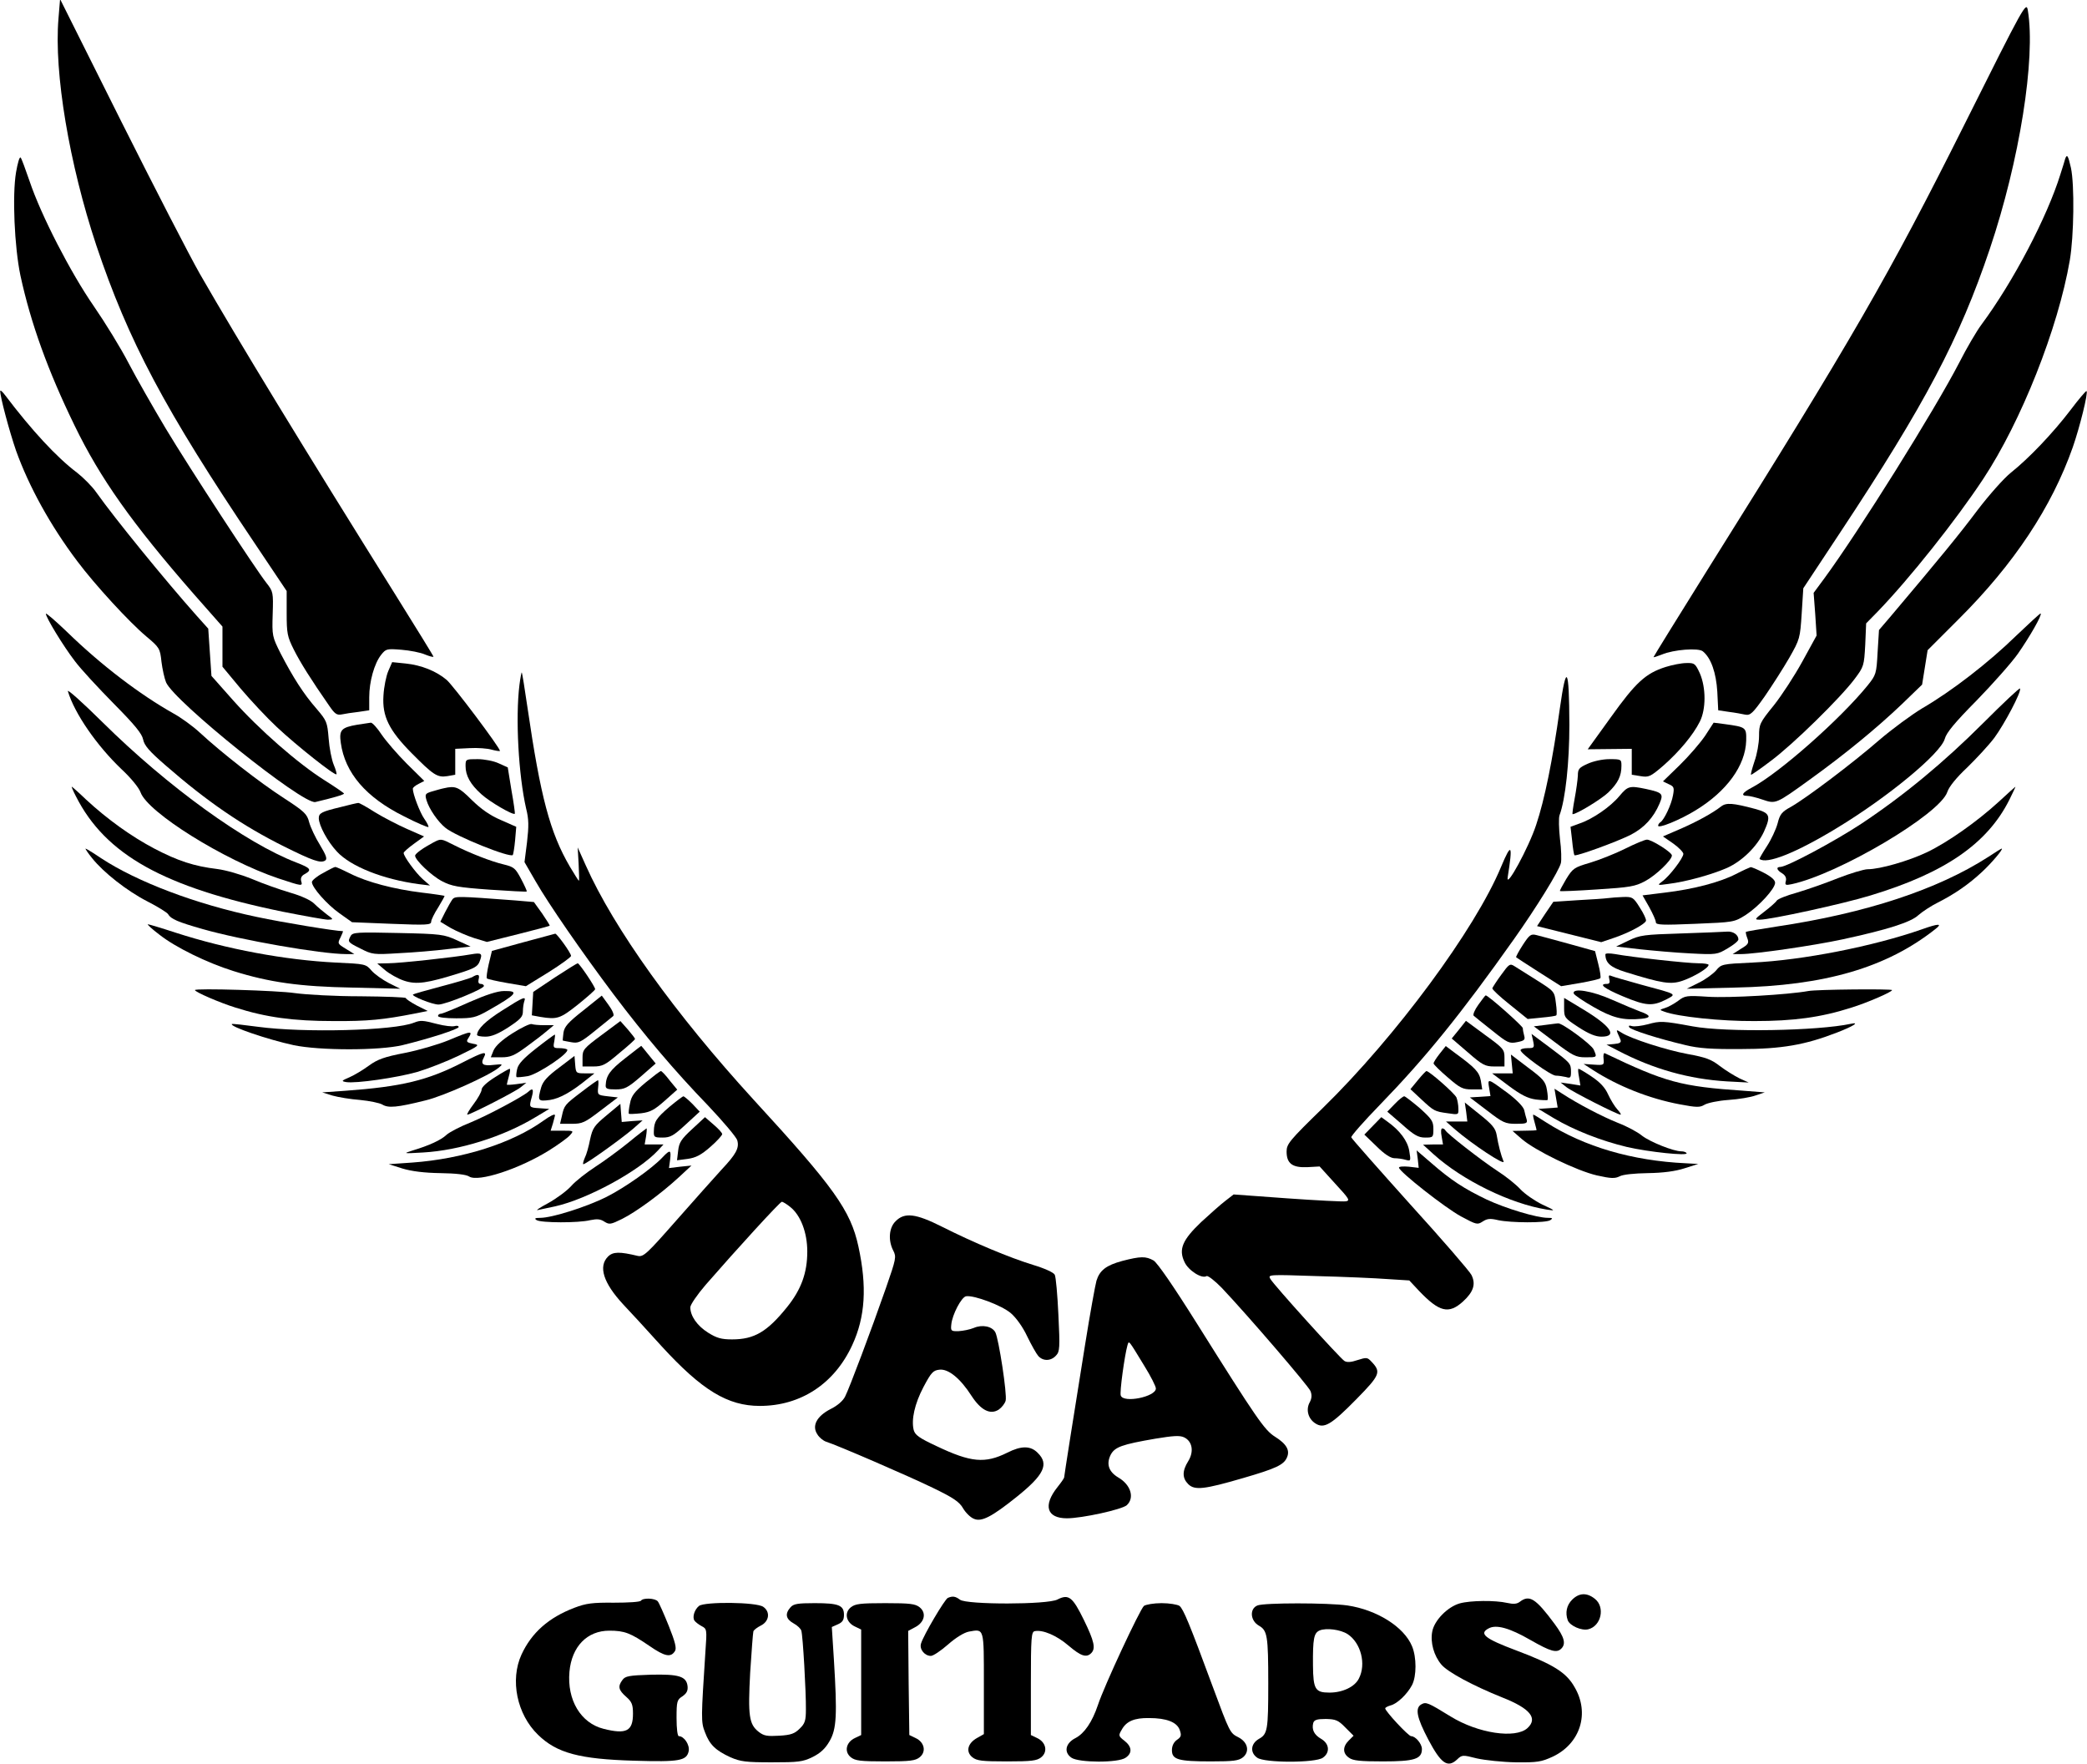 <?xml version="1.0" standalone="no"?>
<!DOCTYPE svg PUBLIC "-//W3C//DTD SVG 20010904//EN"
 "http://www.w3.org/TR/2001/REC-SVG-20010904/DTD/svg10.dtd">
<svg version="1.0" xmlns="http://www.w3.org/2000/svg"
 width="910pt" height="769pt" viewBox="0 0 910 769"
 preserveAspectRatio="xMidYMid meet">
<g transform="translate(0,769) scale(0.1,-0.1)"
fill="#000000" stroke="none">
<path d="M255 7609 c-20 -236 47 -634 165 -989 140 -417 297 -714 692 -1301
l138 -206 0 -97 c0 -88 3 -102 31 -158 28 -56 75 -131 155 -246 24 -35 33 -41
54 -37 14 3 46 8 73 11 l47 7 0 57 c0 68 22 147 52 185 21 26 24 27 88 22 37
-3 84 -12 104 -21 20 -8 36 -12 36 -9 0 3 -74 123 -164 267 -402 643 -685
1107 -854 1401 -44 77 -199 378 -345 669 l-265 530 -7 -85z"/>
<path d="M8565 7146 c-329 -657 -485 -928 -1122 -1944 -128 -205 -233 -375
-233 -377 0 -2 16 3 36 11 52 22 160 30 179 14 36 -29 58 -94 63 -176 l4 -81
47 -7 c25 -3 57 -9 71 -12 22 -4 32 5 85 80 33 48 81 123 107 168 46 81 47 85
54 193 l7 110 162 245 c369 558 519 842 651 1234 130 385 201 832 166 1041 -7
39 -14 27 -277 -499z"/>
<path d="M70 6939 c-17 -100 -7 -326 19 -450 45 -208 120 -416 236 -654 112
-231 251 -427 519 -734 l126 -143 0 -87 0 -88 79 -95 c44 -52 115 -128 158
-168 85 -80 253 -213 260 -206 2 2 -3 21 -12 42 -9 22 -19 73 -22 114 -6 72
-8 77 -53 130 -57 65 -103 138 -156 240 -37 74 -38 77 -35 173 3 94 2 98 -27
135 -51 65 -335 500 -439 673 -55 92 -128 220 -162 285 -34 66 -103 178 -152
249 -101 146 -230 396 -280 545 -18 52 -35 99 -39 103 -5 5 -13 -24 -20 -64z"/>
<path d="M9005 6998 c-2 -7 -11 -38 -21 -68 -58 -187 -206 -469 -344 -655 -21
-28 -65 -103 -97 -166 -107 -207 -438 -736 -587 -939 l-48 -65 7 -93 6 -93
-62 -113 c-34 -62 -90 -148 -125 -192 -61 -75 -64 -82 -64 -134 0 -30 -9 -80
-20 -110 -10 -30 -17 -56 -15 -58 1 -2 40 25 86 60 96 71 305 276 366 358 40
53 41 58 46 148 l4 94 50 51 c140 145 341 398 460 578 166 251 327 657 378
954 18 105 21 328 5 403 -12 53 -17 62 -25 40z"/>
<path d="M1 5985 c-1 -23 40 -176 69 -260 56 -156 150 -327 267 -482 77 -103
228 -267 301 -328 57 -48 60 -52 66 -110 4 -32 13 -73 20 -90 35 -83 597 -534
651 -522 76 18 125 32 125 37 -1 3 -39 29 -85 58 -116 73 -286 222 -399 349
l-94 106 -7 103 -7 103 -52 58 c-136 153 -356 423 -436 536 -18 26 -57 65 -84
86 -89 67 -198 185 -313 337 -12 16 -22 25 -22 19z"/>
<path d="M9028 5902 c-77 -101 -181 -210 -260 -273 -31 -25 -94 -96 -146 -164
-78 -104 -158 -202 -381 -466 l-48 -56 -6 -97 c-5 -94 -7 -99 -43 -144 -119
-147 -387 -384 -507 -447 -40 -21 -48 -35 -19 -35 10 0 40 -7 66 -16 59 -20
58 -21 206 86 157 113 295 227 402 329 l89 86 12 75 12 75 135 135 c242 241
406 489 498 750 30 86 68 238 60 245 -2 2 -34 -35 -70 -83z"/>
<path d="M200 5014 c0 -16 76 -141 126 -206 26 -35 103 -118 170 -186 92 -93
123 -131 128 -156 5 -26 26 -51 99 -114 179 -156 333 -262 516 -353 125 -62
159 -74 179 -61 10 7 4 23 -23 68 -20 32 -41 77 -47 99 -9 36 -21 47 -110 105
-107 69 -272 198 -366 285 -31 29 -84 67 -117 85 -144 81 -313 209 -462 354
-51 49 -93 85 -93 80z"/>
<path d="M8790 4917 c-119 -116 -279 -240 -408 -315 -48 -29 -132 -91 -187
-138 -116 -101 -319 -254 -386 -292 -40 -22 -48 -32 -58 -72 -7 -26 -28 -71
-47 -100 -19 -29 -33 -54 -32 -55 30 -25 159 26 338 135 220 133 453 325 470
389 7 26 43 70 138 166 70 72 152 164 181 205 51 73 106 169 99 175 -2 2 -50
-43 -108 -98z"/>
<path d="M1693 4764 c-9 -21 -19 -69 -21 -107 -6 -90 24 -151 123 -251 95 -96
112 -107 156 -100 l34 6 0 56 0 57 62 3 c35 2 79 -1 98 -7 19 -5 35 -7 35 -5
0 14 -205 287 -233 310 -45 38 -110 64 -178 71 l-59 6 -17 -39z"/>
<path d="M7263 4782 c-88 -28 -131 -68 -239 -219 l-101 -140 96 1 96 1 0 -57
0 -56 38 -6 c36 -6 43 -3 100 46 68 60 129 132 159 192 27 54 27 147 0 210
-20 43 -23 46 -59 45 -21 0 -61 -8 -90 -17z"/>
<path d="M2265 4704 c-18 -146 -4 -394 29 -539 12 -47 12 -77 4 -147 l-11 -87
48 -83 c56 -98 204 -312 340 -493 135 -179 267 -335 412 -485 67 -71 125 -139
128 -153 9 -33 -6 -60 -69 -127 -28 -31 -116 -129 -195 -219 -131 -149 -145
-162 -170 -157 -79 19 -108 19 -130 -3 -43 -43 -20 -115 66 -208 27 -28 102
-110 168 -183 176 -192 288 -260 428 -260 178 0 325 96 403 265 57 123 65 255
27 430 -34 157 -106 258 -457 640 -341 373 -609 746 -732 1022 l-35 78 4 -72
c2 -40 3 -73 1 -73 -2 0 -19 28 -39 61 -87 149 -128 304 -185 694 -12 83 -23
151 -25 153 -1 2 -6 -23 -10 -54z m1180 -2276 c46 -36 75 -112 75 -195 0 -92
-26 -165 -88 -242 -87 -108 -143 -141 -240 -141 -47 0 -67 6 -104 29 -48 30
-78 73 -78 111 0 11 30 55 67 98 135 155 324 362 332 362 5 0 21 -10 36 -22z"/>
<path d="M6801 4598 c-31 -222 -66 -395 -103 -505 -32 -98 -133 -283 -124
-228 23 144 17 155 -29 45 -113 -272 -458 -739 -776 -1050 -147 -143 -159
-158 -159 -191 0 -52 25 -71 91 -68 l53 3 68 -75 c61 -66 66 -74 46 -77 -12
-2 -127 4 -255 13 l-234 17 -36 -28 c-20 -15 -67 -57 -105 -92 -82 -78 -100
-119 -73 -175 17 -37 76 -74 96 -61 6 3 36 -20 67 -52 118 -125 377 -427 386
-449 7 -17 6 -32 -3 -49 -18 -32 -7 -72 24 -92 38 -25 69 -7 180 106 104 106
108 118 64 164 -17 18 -21 18 -59 6 -29 -10 -47 -11 -58 -4 -20 13 -308 331
-323 358 -11 19 -6 19 202 12 118 -3 257 -9 309 -13 l95 -6 43 -46 c88 -92
129 -102 191 -46 46 42 57 76 37 116 -8 16 -128 155 -268 309 -139 155 -255
286 -256 291 -2 5 54 69 125 142 197 203 353 395 585 723 97 137 196 297 204
331 3 12 2 60 -4 105 -5 46 -6 92 -2 103 26 70 43 231 43 395 -1 253 -13 273
-42 68z"/>
<path d="M296 4676 c29 -97 126 -237 234 -340 41 -38 76 -81 83 -101 31 -87
363 -295 601 -375 106 -35 106 -35 99 -11 -3 13 2 23 16 30 32 18 26 26 -36
50 -222 85 -562 331 -846 612 -87 86 -155 147 -151 135z"/>
<path d="M8649 4539 c-173 -173 -347 -317 -532 -440 -115 -76 -326 -189 -354
-189 -20 0 -16 -14 8 -28 14 -9 19 -20 16 -33 -5 -18 -2 -20 26 -14 204 44
646 305 678 402 7 22 39 62 86 106 40 39 94 97 119 130 44 60 119 201 112 215
-2 4 -73 -63 -159 -149z"/>
<path d="M1557 4530 c-69 -12 -79 -23 -71 -79 18 -131 110 -238 275 -320 56
-29 104 -49 107 -47 2 3 -6 19 -18 36 -19 27 -50 108 -50 131 0 5 11 14 25 21
l25 13 -76 75 c-41 41 -91 99 -110 127 -19 29 -40 52 -47 52 -7 -1 -34 -5 -60
-9z"/>
<path d="M7435 4482 c-21 -31 -71 -89 -111 -128 l-73 -71 25 -12 c23 -10 25
-15 19 -48 -7 -41 -39 -108 -55 -118 -5 -3 -10 -10 -10 -15 0 -14 95 25 162
66 137 83 219 196 222 305 1 58 0 59 -95 72 l-47 6 -37 -57z"/>
<path d="M2030 4350 c0 -42 21 -80 69 -123 36 -33 139 -93 146 -85 1 2 -5 48
-15 103 l-16 99 -40 18 c-21 10 -63 18 -91 18 -52 0 -53 0 -53 -30z"/>
<path d="M6923 4360 c-38 -17 -43 -23 -43 -52 -1 -18 -7 -63 -14 -100 -7 -38
-11 -68 -9 -68 18 0 126 66 156 95 42 41 57 71 57 116 0 28 -1 29 -52 29 -31
0 -71 -9 -95 -20z"/>
<path d="M331 4218 c129 -255 384 -397 901 -503 96 -19 185 -35 198 -35 25 1
25 1 -5 23 -16 12 -41 33 -55 47 -15 15 -56 34 -105 48 -44 13 -118 39 -165
59 -49 20 -114 39 -153 44 -100 12 -171 35 -274 89 -99 52 -204 127 -298 214
-32 31 -61 56 -62 56 -2 0 6 -19 18 -42z"/>
<path d="M1935 4253 c-11 -2 -34 -9 -52 -14 -29 -9 -31 -12 -23 -39 11 -37 50
-94 83 -120 46 -37 280 -131 293 -118 2 3 7 31 10 64 l5 59 -68 30 c-47 20
-86 48 -126 87 -57 57 -71 63 -122 51z"/>
<path d="M7061 4219 c-38 -46 -117 -101 -175 -120 l-38 -14 7 -60 c3 -33 8
-62 10 -64 7 -6 184 58 245 89 59 30 100 75 126 136 18 43 14 48 -59 64 -72
15 -79 13 -116 -31z"/>
<path d="M8715 4194 c-95 -87 -223 -177 -313 -220 -80 -38 -205 -74 -258 -74
-17 0 -76 -18 -130 -39 -55 -22 -135 -50 -179 -63 -44 -12 -84 -28 -88 -35 -4
-7 -29 -29 -54 -48 -42 -32 -44 -35 -20 -35 46 0 364 69 484 106 323 98 508
225 604 416 16 32 28 58 27 58 -2 -1 -34 -30 -73 -66z"/>
<path d="M1485 4171 c-83 -20 -95 -26 -95 -49 1 -32 38 -101 79 -145 60 -65
201 -121 357 -142 l49 -6 -32 28 c-31 28 -83 99 -83 114 0 4 20 22 45 40 l44
32 -75 33 c-41 18 -104 51 -140 73 -36 23 -68 41 -72 40 -4 0 -39 -8 -77 -18z"/>
<path d="M7505 4174 c-37 -29 -106 -67 -180 -99 l-74 -32 45 -31 c24 -17 44
-38 44 -45 0 -18 -61 -98 -92 -120 -23 -17 -22 -18 26 -11 77 9 191 41 257 70
66 30 130 93 160 157 32 71 27 82 -38 100 -97 26 -126 28 -148 11z"/>
<path d="M1890 4017 c-45 -24 -80 -49 -80 -58 0 -19 71 -87 117 -111 42 -22
69 -27 207 -37 88 -6 161 -10 163 -8 1 2 -10 27 -25 55 -25 47 -31 52 -76 63
-55 13 -147 49 -218 85 -55 28 -55 28 -88 11z"/>
<path d="M7085 3989 c-44 -22 -113 -49 -153 -61 -68 -20 -74 -24 -103 -71 -16
-27 -29 -51 -27 -52 2 -2 75 1 163 7 142 9 165 13 208 36 47 25 117 92 117
112 0 14 -90 70 -109 69 -9 0 -52 -18 -96 -40z"/>
<path d="M401 3949 c50 -63 153 -144 243 -190 45 -23 85 -48 89 -55 12 -21 42
-34 151 -65 168 -48 517 -109 626 -109 l35 0 -37 23 c-36 22 -37 23 -23 50 7
15 12 27 10 27 -31 0 -263 38 -375 62 -267 56 -522 153 -679 256 -34 23 -65
42 -68 42 -2 0 10 -19 28 -41z"/>
<path d="M8670 3954 c-222 -143 -535 -246 -924 -304 -71 -11 -130 -21 -133
-23 -2 -2 1 -15 6 -28 8 -21 4 -27 -28 -46 l-36 -23 36 0 c61 0 317 37 442 64
199 43 299 75 332 106 17 15 55 40 85 55 73 37 134 79 193 134 42 39 95 102
85 101 -2 0 -28 -16 -58 -36z"/>
<path d="M1408 3883 c-27 -14 -48 -32 -48 -39 0 -23 65 -97 120 -136 l55 -39
173 -7 c152 -6 172 -5 172 9 0 8 14 37 31 63 16 27 29 49 27 50 -2 1 -46 8
-98 14 -123 15 -240 46 -313 83 -32 16 -61 29 -65 29 -4 0 -28 -12 -54 -27z"/>
<path d="M7569 3879 c-70 -36 -184 -66 -310 -81 l-97 -12 29 -51 c16 -29 29
-58 29 -66 0 -12 27 -13 171 -7 169 7 170 7 220 38 58 38 129 115 129 141 0
12 -17 27 -50 44 -27 14 -53 25 -57 24 -4 -1 -33 -14 -64 -30z"/>
<path d="M1973 3769 c-6 -8 -20 -33 -32 -56 l-21 -42 45 -27 c25 -14 71 -34
102 -44 l56 -17 136 34 c75 19 137 35 138 37 1 1 -14 25 -33 53 l-36 50 -81 7
c-251 19 -262 19 -274 5z"/>
<path d="M7010 3774 c-14 -2 -73 -6 -131 -9 l-106 -7 -36 -53 -35 -53 140 -35
140 -35 56 19 c65 22 134 59 139 74 2 6 -10 32 -27 58 -28 45 -32 47 -72 46
-24 -1 -54 -3 -68 -5z"/>
<path d="M696 3614 c70 -55 207 -122 322 -158 156 -49 290 -68 517 -72 l210
-5 -50 25 c-27 14 -61 38 -75 54 -25 29 -27 29 -155 35 -221 11 -476 58 -701
131 -61 20 -115 36 -119 36 -5 0 18 -21 51 -46z"/>
<path d="M8380 3638 c-211 -74 -521 -135 -740 -145 -131 -6 -135 -7 -157 -34
-13 -15 -47 -40 -76 -54 l-52 -26 210 5 c393 8 662 87 875 256 31 24 13 24
-60 -2z"/>
<path d="M1529 3609 c-14 -26 -13 -27 43 -55 51 -26 57 -27 168 -20 63 3 159
11 214 18 l98 11 -59 27 c-57 26 -69 28 -257 32 -180 4 -198 3 -207 -13z"/>
<path d="M7330 3620 c-161 -5 -179 -7 -229 -31 l-54 -26 104 -12 c57 -6 156
-15 220 -18 113 -6 117 -5 162 22 26 15 47 32 47 39 0 20 -23 36 -49 34 -15
-1 -105 -5 -201 -8z"/>
<path d="M2280 3581 l-135 -37 -14 -58 c-7 -31 -11 -59 -8 -62 3 -3 42 -12 88
-20 l82 -14 99 61 c54 34 98 66 98 71 0 13 -62 98 -69 97 -3 -1 -67 -18 -141
-38z"/>
<path d="M6640 3570 c-18 -28 -31 -52 -29 -54 2 -2 47 -31 100 -65 l96 -61 83
14 c45 8 85 17 88 21 3 3 -1 31 -9 62 l-14 56 -115 32 c-63 17 -127 35 -141
38 -24 6 -30 1 -59 -43z"/>
<path d="M2054 3529 c-73 -13 -312 -39 -361 -39 l-48 -1 34 -29 c19 -16 56
-37 83 -46 54 -18 101 -11 241 33 64 20 80 29 88 50 14 36 10 40 -37 32z"/>
<path d="M7000 3529 c0 -37 22 -57 87 -77 161 -50 198 -56 250 -38 49 17 113
55 113 69 0 4 -20 7 -45 7 -49 0 -293 27 -362 40 -24 4 -43 4 -43 -1z"/>
<path d="M2419 3428 l-94 -63 -3 -51 -3 -51 38 -7 c73 -12 86 -7 163 54 41 33
75 63 75 67 0 11 -69 113 -76 113 -3 0 -48 -28 -100 -62z"/>
<path d="M6546 3440 c-20 -27 -37 -54 -39 -59 -1 -5 33 -37 76 -71 l78 -63 60
6 c33 3 63 7 65 10 3 3 2 27 -2 55 -6 49 -7 50 -83 98 -42 26 -86 54 -97 61
-20 13 -24 10 -58 -37z"/>
<path d="M2058 3429 c-10 -5 -70 -23 -135 -40 -65 -17 -120 -33 -122 -35 -8
-7 84 -44 111 -44 31 0 198 68 198 81 0 5 -6 9 -14 9 -9 0 -12 7 -9 20 6 22
-3 25 -29 9z"/>
<path d="M7017 3421 c4 -15 1 -21 -11 -21 -37 0 -11 -20 70 -54 100 -42 129
-44 187 -15 49 26 55 22 -108 66 -60 17 -118 33 -127 37 -13 6 -15 3 -11 -13z"/>
<path d="M850 3373 c0 -8 108 -55 176 -76 135 -43 253 -59 429 -59 149 -1 217
6 355 33 l55 11 -48 24 c-26 14 -47 28 -47 32 0 4 -89 7 -198 8 -110 0 -237 7
-287 14 -72 11 -435 22 -435 13z"/>
<path d="M7885 3369 c-88 -16 -345 -31 -438 -25 -93 6 -100 5 -130 -18 -18
-13 -43 -27 -57 -31 -25 -8 -25 -8 -3 -16 59 -22 248 -42 393 -41 171 0 289
16 421 58 71 22 179 69 179 77 0 6 -330 3 -365 -4z"/>
<path d="M2045 3320 c-60 -27 -116 -50 -122 -50 -7 0 -13 -4 -13 -10 0 -6 33
-10 79 -10 71 0 85 3 138 33 127 72 139 87 71 86 -29 0 -80 -17 -153 -49z"/>
<path d="M6862 3358 c2 -6 41 -33 87 -59 82 -47 128 -59 209 -51 42 4 41 15
-5 31 -21 8 -77 31 -124 52 -87 39 -175 53 -167 27z"/>
<path d="M2543 3284 c-65 -51 -82 -70 -86 -96 -2 -18 -4 -34 -3 -35 0 0 17 -4
36 -7 32 -6 42 -1 105 50 39 31 74 60 79 64 5 5 -4 26 -21 49 l-29 40 -81 -65z"/>
<path d="M6446 3309 c-16 -22 -25 -44 -20 -48 5 -4 41 -34 81 -65 66 -53 74
-57 108 -50 31 6 36 10 31 28 -3 11 -6 26 -6 33 0 9 -152 144 -162 143 -2 0
-16 -19 -32 -41z"/>
<path d="M2191 3285 c-73 -46 -109 -81 -111 -107 0 -5 17 -8 37 -8 26 0 55 12
100 41 53 35 63 46 63 69 0 16 3 35 6 44 9 24 -4 19 -95 -39z"/>
<path d="M6820 3296 c0 -43 2 -45 63 -85 45 -29 74 -41 100 -41 72 0 41 46
-80 119 l-83 50 0 -43z"/>
<path d="M1805 3231 c-86 -35 -481 -45 -680 -18 -60 8 -112 14 -114 12 -10
-11 158 -68 269 -92 114 -24 374 -24 475 0 119 29 245 70 245 79 0 5 -8 7 -18
4 -10 -3 -44 1 -75 9 -65 17 -73 17 -102 6z"/>
<path d="M2623 3177 c-78 -58 -83 -64 -83 -99 l0 -38 46 0 c41 0 53 6 114 58
38 31 69 59 69 62 0 3 -14 21 -32 42 l-32 36 -82 -61z"/>
<path d="M6361 3200 l-31 -38 71 -61 c63 -55 75 -61 115 -61 l44 0 0 38 c0 36
-4 41 -84 99 l-84 62 -31 -39z"/>
<path d="M7185 3224 c-27 -7 -58 -11 -69 -8 -12 4 -16 2 -12 -5 8 -12 127 -50
246 -78 57 -14 115 -18 240 -17 178 0 281 18 420 72 70 27 102 47 60 38 -145
-31 -545 -38 -690 -11 -130 24 -141 24 -195 9z"/>
<path d="M2235 3185 c-46 -29 -74 -55 -83 -75 l-12 -30 46 0 c39 0 56 7 108
45 33 24 75 56 91 70 l30 25 -42 0 c-23 0 -47 2 -55 5 -7 2 -44 -15 -83 -40z"/>
<path d="M6737 3221 l-49 -6 89 -67 c81 -61 94 -68 136 -68 52 0 51 -1 36 34
-11 23 -140 118 -156 114 -5 0 -30 -4 -56 -7z"/>
<path d="M7053 3186 c4 -9 10 -22 13 -30 4 -11 -3 -16 -28 -18 l-33 -3 50 -26
c153 -80 309 -124 475 -134 l95 -5 -40 18 c-22 11 -61 35 -86 54 -37 29 -62
38 -139 52 -97 18 -248 67 -289 93 -22 14 -24 14 -18 -1z"/>
<path d="M1955 3154 c-44 -18 -129 -43 -190 -55 -89 -17 -119 -28 -156 -55
-26 -19 -64 -42 -85 -51 -35 -15 -37 -17 -15 -21 43 -7 221 19 310 44 47 14
129 46 181 71 91 44 94 47 63 52 -26 5 -31 9 -23 21 24 38 18 37 -85 -6z"/>
<path d="M2338 3119 c-56 -44 -78 -68 -83 -90 -4 -17 -5 -32 -3 -35 3 -2 25 0
50 4 45 9 184 102 171 116 -3 3 -19 6 -34 6 -26 0 -28 2 -22 30 3 17 4 30 2
29 -2 0 -39 -27 -81 -60z"/>
<path d="M6685 3151 c6 -29 5 -31 -24 -31 -17 0 -31 -4 -31 -9 0 -15 132 -111
154 -111 11 0 31 -3 44 -6 19 -6 22 -3 22 22 0 38 -2 39 -94 108 l-78 58 7
-31z"/>
<path d="M2725 3075 c-65 -51 -82 -74 -84 -117 -1 -15 7 -18 43 -18 39 0 52 6
110 56 l65 57 -31 38 c-17 22 -32 39 -32 39 -1 0 -32 -25 -71 -55z"/>
<path d="M6277 3095 c-15 -19 -27 -38 -26 -42 0 -4 28 -32 61 -60 54 -47 66
-53 106 -53 l45 0 -6 38 c-7 38 -24 56 -113 121 l-40 30 -27 -34z"/>
<path d="M2020 3059 c-155 -80 -268 -107 -515 -125 l-100 -7 45 -14 c25 -7 79
-16 120 -19 41 -4 85 -13 97 -20 26 -16 64 -13 188 18 77 18 278 108 320 143
19 16 18 16 -22 12 -48 -6 -59 3 -43 33 15 28 0 25 -90 -21z"/>
<path d="M6992 3074 c3 -28 2 -29 -42 -26 l-45 3 40 -26 c110 -71 246 -125
379 -150 74 -14 88 -14 108 -2 13 8 60 18 104 21 45 3 99 12 120 20 l39 13
-90 7 c-278 19 -342 37 -608 164 -4 2 -7 -9 -5 -24z"/>
<path d="M2438 3035 c-50 -37 -70 -59 -78 -85 -17 -60 -15 -63 38 -56 44 7 94
35 165 93 l29 23 -41 0 c-39 0 -40 1 -43 38 l-3 38 -67 -51z"/>
<path d="M6592 3051 l4 -41 -45 0 -45 0 72 -54 c54 -40 83 -55 119 -60 25 -3
48 -4 51 -2 2 3 1 23 -3 45 -6 35 -16 47 -82 96 l-75 57 4 -41z"/>
<path d="M2158 2993 c-35 -22 -58 -43 -58 -54 0 -9 -16 -38 -35 -63 -19 -25
-31 -46 -27 -46 13 0 207 99 232 119 l25 20 -43 -6 c-23 -3 -42 -4 -42 -2 0 2
4 19 9 37 5 17 7 32 3 32 -4 -1 -33 -17 -64 -37z"/>
<path d="M6885 2994 l6 -37 -43 7 -43 6 25 -20 c25 -20 222 -120 236 -120 4 0
-2 10 -14 23 -11 12 -29 41 -40 65 -14 31 -35 53 -72 78 -28 19 -54 34 -57 34
-3 0 -2 -16 2 -36z"/>
<path d="M2815 2970 c-49 -41 -62 -58 -68 -91 -5 -22 -7 -43 -5 -45 2 -2 26
-1 54 2 40 5 58 15 103 55 l54 48 -33 40 c-17 23 -35 41 -38 41 -4 0 -34 -23
-67 -50z"/>
<path d="M6182 2980 l-32 -39 46 -43 c57 -53 59 -54 117 -62 47 -7 47 -7 46
21 0 15 -4 36 -8 47 -6 17 -119 116 -131 116 -3 0 -20 -18 -38 -40z"/>
<path d="M2537 2930 c-74 -56 -77 -59 -87 -106 l-8 -34 51 0 c46 0 57 5 126
58 l75 57 -44 5 c-44 5 -45 6 -42 38 2 17 2 32 -1 32 -2 0 -34 -22 -70 -50z"/>
<path d="M6493 2947 l6 -36 -45 -3 -45 -3 75 -57 c69 -53 79 -58 126 -58 44 0
51 2 47 18 -3 9 -8 28 -11 42 -4 15 -32 44 -73 75 -87 64 -87 64 -80 22z"/>
<path d="M2305 2931 c-24 -22 -178 -104 -253 -135 -46 -18 -93 -43 -105 -54
-24 -23 -77 -47 -147 -68 -44 -14 -43 -14 45 -9 158 9 350 69 490 154 l60 36
-42 3 c-47 3 -47 3 -34 50 9 32 4 40 -14 23z"/>
<path d="M6785 2902 l7 -41 -42 -3 -42 -3 68 -41 c88 -52 205 -98 318 -125 95
-22 268 -40 260 -27 -3 5 -13 8 -23 8 -34 0 -136 41 -171 68 -19 16 -66 41
-105 56 -68 27 -175 83 -244 128 l-33 21 7 -41z"/>
<path d="M2919 2864 c-58 -50 -67 -64 -68 -106 -1 -26 2 -28 38 -28 34 0 48 8
101 57 l61 56 -32 34 c-18 18 -36 33 -39 33 -3 0 -31 -21 -61 -46z"/>
<path d="M6082 2877 l-33 -34 65 -56 c52 -47 71 -57 100 -57 35 0 36 1 36 38
0 33 -7 43 -59 90 -33 28 -64 52 -68 52 -5 0 -24 -15 -41 -33z"/>
<path d="M2645 2827 c-54 -45 -61 -55 -72 -105 -6 -31 -16 -67 -23 -80 -6 -14
-9 -26 -7 -28 5 -5 159 105 216 153 l43 38 -45 -3 -46 -4 -3 39 -3 40 -60 -50z"/>
<path d="M6393 2842 l5 -42 -46 0 -47 0 40 -35 c73 -63 219 -160 211 -139 -11
26 -23 72 -30 115 -5 29 -19 46 -73 89 l-66 53 6 -41z"/>
<path d="M2370 2804 c-136 -98 -352 -167 -573 -183 l-102 -7 60 -19 c40 -12
95 -19 165 -20 67 -1 113 -6 126 -15 40 -25 218 33 348 114 40 25 80 54 90 65
19 21 19 21 -32 21 l-51 0 10 32 c5 18 9 34 9 35 0 8 -19 -1 -50 -23z"/>
<path d="M6691 2798 c5 -18 9 -34 9 -35 0 -2 -24 -3 -52 -3 l-53 -1 40 -35
c59 -51 241 -139 328 -159 62 -14 79 -14 99 -4 14 8 64 13 123 14 67 1 120 8
160 21 l60 19 -55 3 c-233 11 -442 72 -608 178 -29 19 -54 34 -56 34 -3 0 0
-15 5 -32z"/>
<path d="M3018 2767 c-48 -44 -57 -59 -61 -94 l-5 -42 46 6 c36 5 59 17 99 52
29 25 52 51 52 56 0 6 -17 24 -38 42 l-37 32 -56 -52z"/>
<path d="M5986 2781 l-37 -38 53 -51 c34 -34 62 -52 78 -52 14 0 36 -3 49 -7
23 -6 23 -5 16 38 -7 44 -41 90 -96 129 l-26 19 -37 -38z"/>
<path d="M2740 2708 c-41 -33 -106 -81 -145 -106 -38 -25 -86 -62 -105 -84
-19 -21 -64 -54 -100 -74 -36 -19 -56 -33 -45 -30 11 2 45 10 75 16 140 31
365 153 449 244 l24 26 -41 0 -41 0 6 35 c3 19 4 35 2 35 -2 -1 -38 -28 -79
-62z"/>
<path d="M6286 2735 l6 -35 -43 0 -44 -1 45 -41 c126 -114 336 -217 495 -242
39 -6 38 -5 -20 22 -33 16 -76 46 -95 66 -19 21 -64 57 -100 80 -72 47 -223
165 -228 178 -2 4 -8 8 -13 8 -6 0 -7 -15 -3 -35z"/>
<path d="M2889 2644 c-46 -49 -164 -132 -245 -173 -86 -43 -237 -91 -288 -91
-24 0 -27 -3 -16 -10 19 -12 182 -13 234 0 30 6 44 5 62 -7 21 -13 27 -12 76
12 62 31 170 110 248 182 l55 51 -49 -5 -49 -6 5 37 c5 43 0 45 -33 10z"/>
<path d="M6182 2636 l4 -38 -43 5 c-24 2 -43 1 -43 -4 0 -17 202 -176 271
-213 67 -36 71 -37 94 -22 20 13 33 14 67 6 55 -12 209 -13 228 0 12 8 10 10
-11 10 -48 0 -184 41 -267 80 -98 47 -155 84 -241 159 l-64 55 5 -38z"/>
<path d="M3905 2365 c-29 -28 -33 -84 -10 -128 14 -27 12 -36 -31 -160 -67
-192 -161 -441 -179 -476 -9 -19 -35 -41 -64 -55 -60 -31 -82 -73 -57 -110 8
-14 26 -28 38 -32 48 -15 358 -149 465 -201 89 -43 116 -61 132 -89 11 -19 32
-40 47 -46 33 -15 77 7 189 97 117 94 140 141 90 190 -31 32 -72 32 -133 1
-97 -48 -158 -43 -309 29 -75 35 -93 48 -99 70 -11 45 4 114 43 188 34 64 42
72 70 75 39 4 91 -39 139 -114 41 -63 82 -84 119 -60 13 9 27 27 30 39 7 27
-30 269 -45 298 -14 26 -57 35 -94 19 -17 -7 -47 -13 -66 -14 -33 -1 -35 1
-32 29 4 43 44 119 64 123 34 6 157 -40 196 -74 23 -20 52 -60 71 -101 18 -37
40 -76 48 -85 21 -24 56 -23 78 2 16 17 17 34 10 177 -4 87 -11 166 -16 175
-5 10 -45 28 -95 43 -101 31 -257 96 -396 166 -115 58 -164 64 -203 24z"/>
<path d="M4893 2192 c-70 -19 -98 -41 -112 -86 -5 -17 -28 -143 -50 -281 -48
-298 -91 -571 -91 -577 0 -3 -13 -22 -29 -42 -64 -80 -47 -136 41 -136 66 0
239 38 261 57 35 32 18 89 -37 121 -42 25 -53 59 -33 99 18 34 49 45 194 70
79 13 107 15 126 6 36 -17 44 -62 18 -104 -27 -43 -26 -74 0 -100 28 -28 70
-23 238 26 145 42 178 58 192 89 15 32 -1 60 -52 92 -45 28 -80 79 -338 490
-106 169 -174 267 -191 278 -34 19 -56 19 -137 -2z m97 -458 c28 -45 50 -89
50 -98 0 -36 -141 -65 -153 -31 -6 13 17 177 29 219 7 22 2 28 74 -90z"/>
<path d="M6855 715 c-24 -24 -31 -57 -19 -90 10 -24 60 -46 89 -39 57 14 75
97 29 133 -35 28 -69 26 -99 -4z"/>
<path d="M4133 723 c-13 -5 -107 -164 -117 -199 -8 -25 16 -54 43 -54 10 0 43
22 75 50 34 30 70 52 91 56 67 12 65 18 65 -226 l0 -221 -30 -17 c-41 -23 -50
-60 -20 -84 19 -15 41 -18 150 -18 109 0 131 3 150 18 30 24 21 66 -18 84
l-27 13 0 225 c0 202 2 225 17 228 35 7 96 -19 147 -63 54 -46 78 -54 99 -33
20 20 14 51 -32 145 -49 100 -66 114 -115 89 -43 -23 -396 -23 -425 -1 -20 15
-32 17 -53 8z"/>
<path d="M2795 711 c-3 -6 -56 -9 -118 -9 -94 1 -122 -3 -172 -22 -113 -43
-187 -109 -231 -204 -51 -111 -20 -261 72 -350 82 -80 181 -106 419 -113 199
-6 229 0 238 42 5 27 -20 65 -43 65 -6 0 -10 33 -10 79 0 73 2 80 26 95 18 13
24 24 22 44 -5 43 -38 53 -161 50 -94 -3 -111 -6 -123 -23 -21 -28 -17 -44 16
-73 25 -22 30 -34 30 -74 0 -76 -29 -91 -128 -66 -100 25 -160 126 -149 249
10 110 77 179 174 179 66 0 92 -10 174 -66 68 -47 94 -52 112 -23 8 12 1 40
-27 110 -21 52 -42 100 -48 107 -12 14 -64 16 -73 3z"/>
<path d="M6627 706 c-13 -10 -28 -11 -55 -5 -52 12 -160 11 -207 -2 -53 -15
-111 -74 -120 -123 -9 -47 7 -105 40 -144 28 -33 138 -92 265 -143 122 -48
157 -91 110 -134 -52 -47 -215 -23 -335 51 -99 61 -107 64 -127 53 -29 -16
-21 -57 30 -154 55 -104 84 -125 125 -87 22 21 24 21 87 5 36 -8 112 -16 170
-17 94 -1 111 2 161 25 120 57 162 190 94 304 -36 63 -92 98 -254 159 -136 51
-164 73 -120 96 33 18 91 2 183 -51 89 -51 114 -57 134 -37 21 21 13 50 -29
107 -83 112 -110 129 -152 97z"/>
<path d="M3048 688 c-20 -16 -30 -49 -20 -64 4 -6 18 -17 31 -24 23 -12 24
-14 17 -109 -19 -293 -20 -309 -2 -354 20 -54 46 -79 111 -109 44 -19 67 -22
180 -22 116 0 135 2 178 23 34 17 55 36 74 69 31 53 34 114 19 357 l-9 141 27
12 c20 9 26 19 26 41 0 42 -23 51 -128 51 -73 0 -92 -3 -105 -18 -25 -28 -21
-51 13 -70 17 -9 32 -24 34 -32 7 -21 21 -272 20 -343 0 -49 -4 -62 -27 -84
-22 -22 -38 -28 -89 -31 -53 -3 -67 -1 -90 17 -42 33 -47 70 -37 258 6 92 12
173 14 180 2 6 16 17 32 25 37 18 43 60 11 82 -29 21 -255 23 -280 4z"/>
<path d="M3710 682 c-30 -24 -21 -66 18 -84 l27 -13 0 -230 0 -230 -27 -13
c-39 -18 -48 -60 -18 -84 19 -15 41 -18 150 -18 109 0 131 3 150 18 30 24 21
66 -18 84 l-27 13 -3 227 -2 227 30 16 c41 21 51 62 20 87 -19 15 -41 18 -150
18 -109 0 -131 -3 -150 -18z"/>
<path d="M4988 688 c-17 -14 -174 -350 -201 -433 -25 -74 -59 -123 -97 -143
-44 -22 -53 -62 -18 -86 32 -22 204 -23 236 0 30 20 28 48 -5 74 -26 20 -27
23 -12 48 20 37 55 52 119 51 77 0 122 -18 134 -52 8 -23 7 -30 -12 -43 -14
-10 -22 -26 -22 -45 0 -41 27 -49 170 -49 99 0 121 3 140 18 30 25 21 66 -20
87 -37 19 -37 18 -114 226 -100 271 -126 333 -143 347 -9 6 -44 12 -78 12 -34
0 -68 -6 -77 -12z"/>
<path d="M5483 690 c-35 -14 -32 -66 6 -88 37 -21 41 -43 41 -253 0 -202 -3
-220 -41 -241 -36 -21 -39 -60 -7 -82 32 -23 254 -23 286 0 32 22 29 61 -7 82
-31 18 -42 40 -35 69 4 14 16 18 55 18 43 -1 54 -5 85 -37 l36 -36 -21 -21
c-27 -27 -27 -56 1 -75 17 -13 51 -16 148 -16 137 0 170 10 170 54 0 23 -28
56 -47 56 -12 0 -113 109 -113 121 0 4 10 9 23 13 29 7 73 49 94 89 20 39 20
121 0 169 -35 85 -154 159 -282 178 -86 12 -362 12 -392 0z m393 -125 c58 -38
82 -131 49 -194 -18 -36 -71 -61 -128 -61 -62 0 -71 14 -72 118 -1 118 4 142
29 153 29 12 91 4 122 -16z"/>
</g>
</svg>
